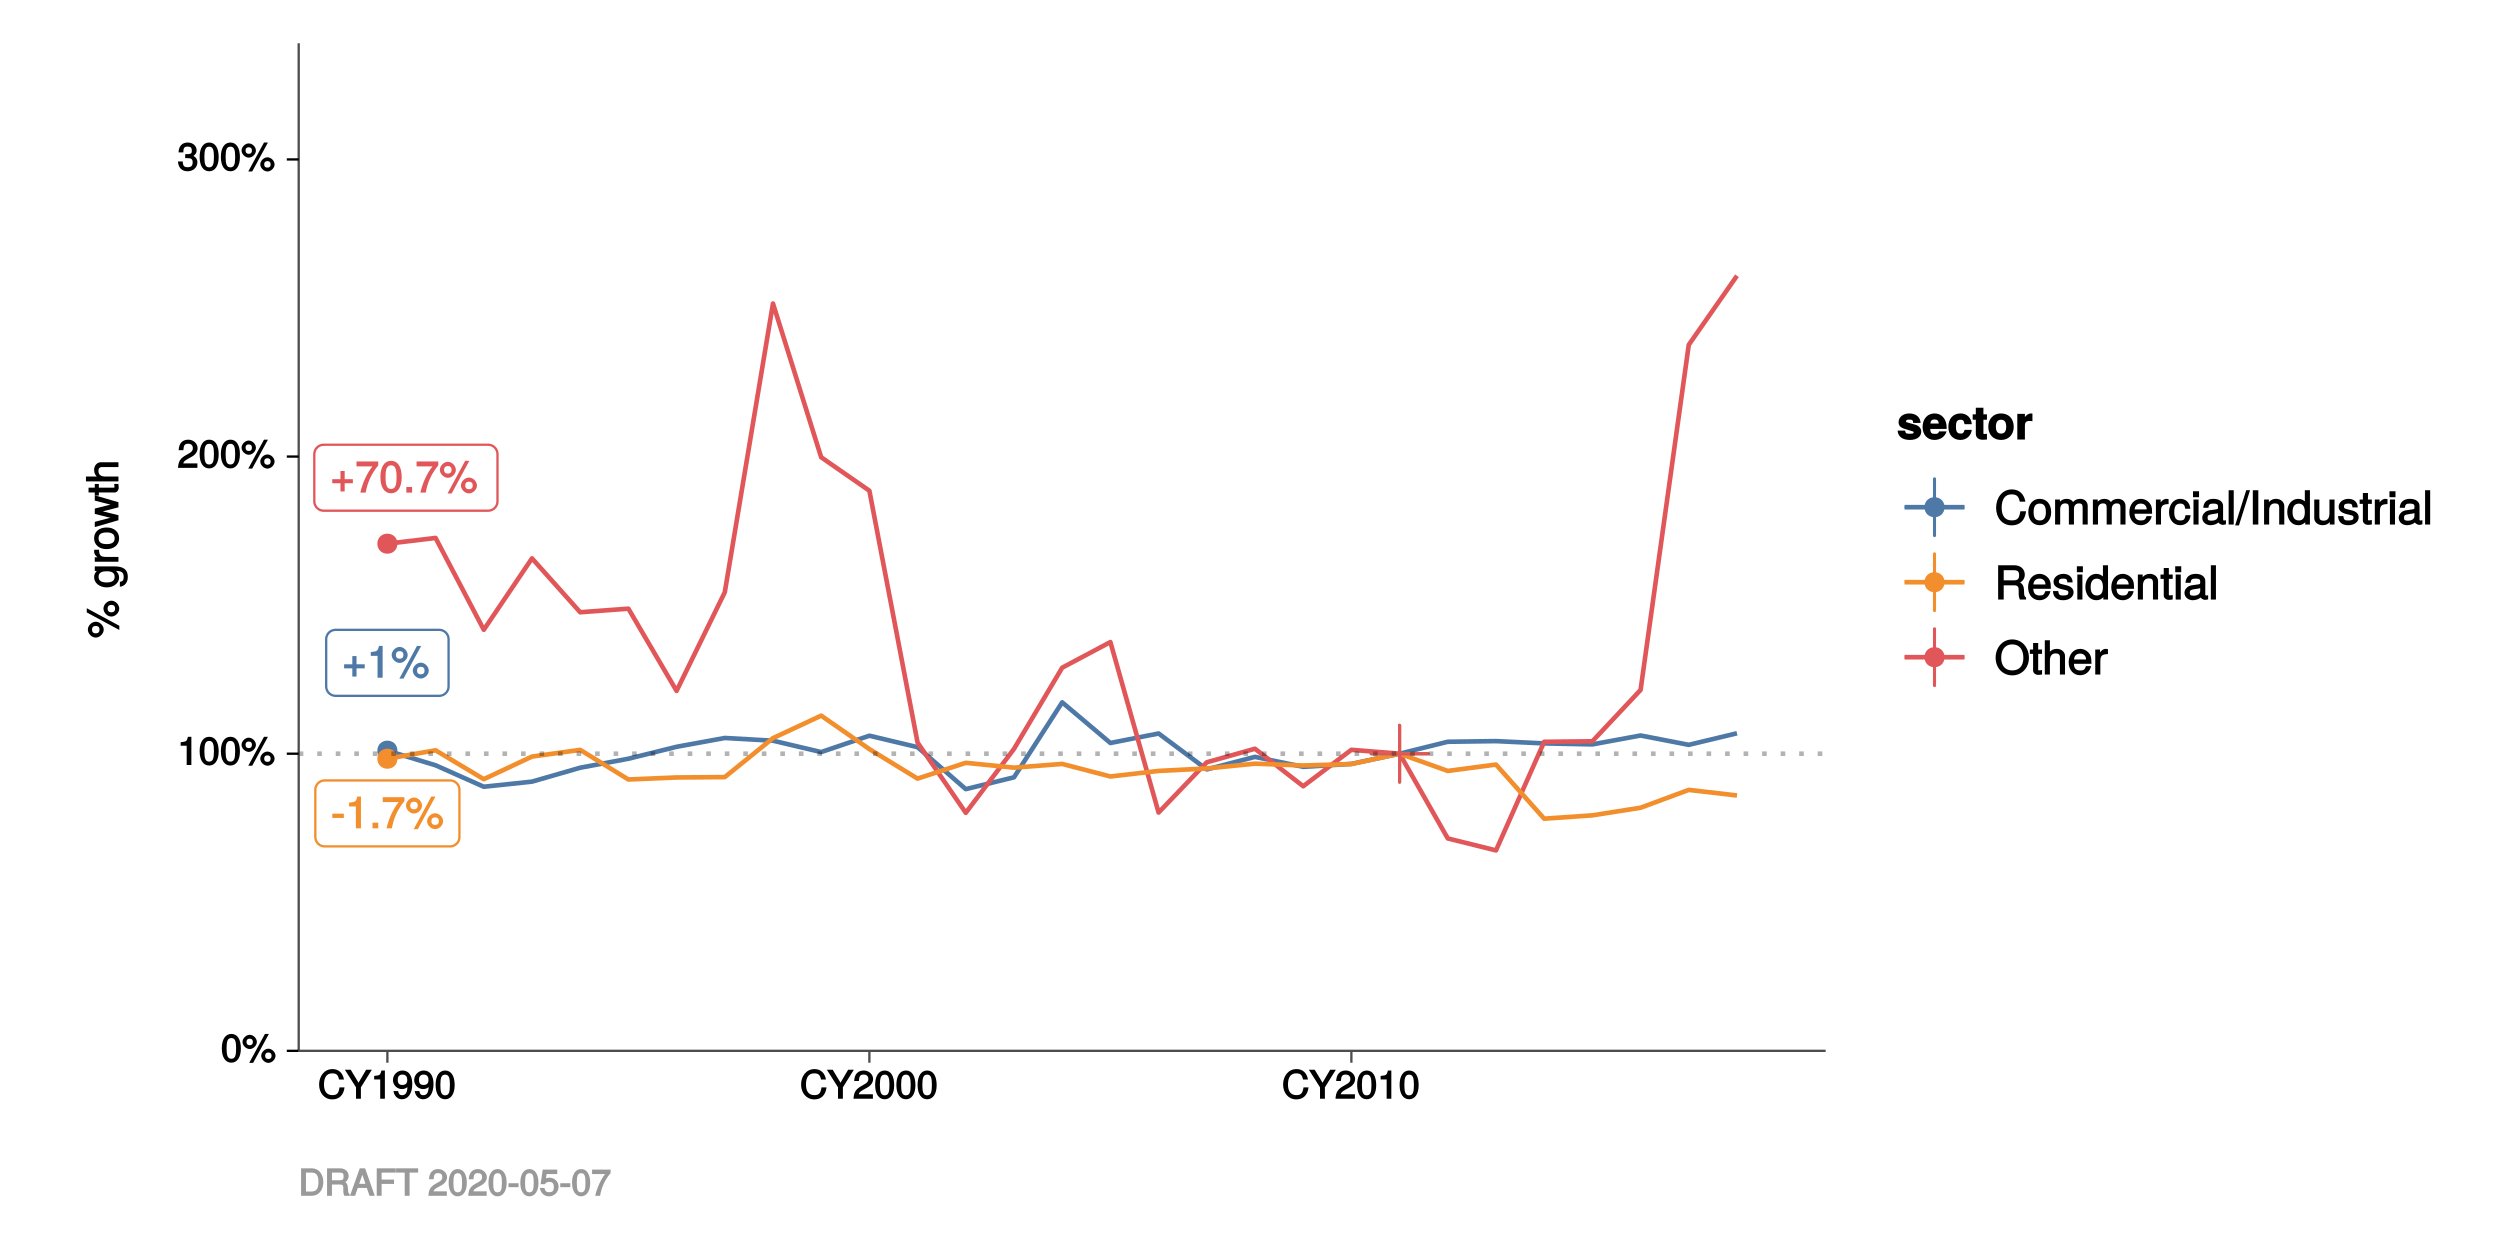 <?xml version="1.0" encoding="UTF-8"?>
<svg xmlns="http://www.w3.org/2000/svg" xmlns:xlink="http://www.w3.org/1999/xlink" width="576pt" height="288pt" viewBox="0 0 576 288" version="1.1">
<defs>
<g>
<symbol overflow="visible" id="glyph0-0">
<path style="stroke:none;" d=""/>
</symbol>
<symbol overflow="visible" id="glyph0-1">
<path style="stroke:none;" d="M 5.281 -2.281 L 5.281 -3.094 L 3.391 -3.094 L 3.391 -4.984 L 2.422 -4.984 L 2.422 -3.094 L 0.531 -3.094 L 0.531 -2.156 L 2.422 -2.156 L 2.422 -0.266 L 3.391 -0.266 L 3.391 -2.156 L 5.281 -2.156 Z M 5.281 -2.281 "/>
</symbol>
<symbol overflow="visible" id="glyph0-2">
<path style="stroke:none;" d="M 3.594 -0.125 L 3.594 -7.328 L 2.766 -7.328 C 2.422 -6.094 2.375 -6.094 0.859 -5.906 L 0.859 -5.031 L 2.422 -5.031 L 2.422 0 L 3.594 0 Z M 3.594 -0.125 "/>
</symbol>
<symbol overflow="visible" id="glyph0-3">
<path style="stroke:none;" d="M 3.828 -5.219 C 3.828 -6.188 2.938 -7.094 1.984 -7.094 C 1.062 -7.094 0.141 -6.188 0.141 -5.25 C 0.141 -4.312 1.062 -3.406 1.984 -3.406 C 2.922 -3.406 3.828 -4.312 3.828 -5.219 Z M 2.844 -5.234 C 2.844 -4.688 2.531 -4.375 1.984 -4.375 C 1.438 -4.375 1.109 -4.703 1.109 -5.25 C 1.109 -5.797 1.438 -6.125 1.984 -6.125 C 2.547 -6.125 2.844 -5.797 2.844 -5.234 Z M 6.719 -7.328 L 5.969 -7.328 L 1.906 0.203 L 2.859 0.203 L 6.938 -7.328 Z M 8.688 -1.625 C 8.688 -2.578 7.797 -3.469 6.844 -3.469 C 5.922 -3.469 5 -2.562 5 -1.641 C 5 -0.703 5.922 0.188 6.859 0.188 C 7.766 0.188 8.688 -0.703 8.688 -1.625 Z M 7.719 -1.625 C 7.719 -1.078 7.406 -0.781 6.859 -0.781 C 6.297 -0.781 5.984 -1.078 5.984 -1.641 C 5.984 -2.188 6.297 -2.516 6.844 -2.516 C 7.422 -2.516 7.719 -2.188 7.719 -1.625 Z M 7.719 -1.625 "/>
</symbol>
<symbol overflow="visible" id="glyph0-4">
<path style="stroke:none;" d="M 2.969 -2.516 L 2.969 -3.375 L 0.312 -3.375 L 0.312 -2.391 L 2.969 -2.391 Z M 2.969 -2.516 "/>
</symbol>
<symbol overflow="visible" id="glyph0-5">
<path style="stroke:none;" d="M 2.047 -0.125 L 2.047 -1.297 L 0.719 -1.297 L 0.719 0 L 2.047 0 Z M 2.047 -0.125 "/>
</symbol>
<symbol overflow="visible" id="glyph0-6">
<path style="stroke:none;" d="M 5.312 -6.297 L 5.312 -7.172 L 0.312 -7.172 L 0.312 -6.047 L 3.984 -6.047 C 2.75 -4.5 1.719 -2.344 1.188 0 L 2.422 0 C 2.844 -2.406 3.797 -4.453 5.312 -6.266 Z M 5.312 -6.297 "/>
</symbol>
<symbol overflow="visible" id="glyph0-7">
<path style="stroke:none;" d="M 5.188 -3.516 C 5.188 -5.969 4.266 -7.328 2.734 -7.328 C 1.219 -7.328 0.281 -5.953 0.281 -3.578 C 0.281 -1.203 1.219 0.156 2.734 0.156 C 4.234 0.156 5.188 -1.203 5.188 -3.516 Z M 4 -3.609 C 4 -1.609 3.688 -0.844 2.719 -0.844 C 1.797 -0.844 1.469 -1.641 1.469 -3.578 C 1.469 -5.5 1.797 -6.281 2.734 -6.281 C 3.688 -6.281 4 -5.5 4 -3.609 Z M 4 -3.609 "/>
</symbol>
<symbol overflow="visible" id="glyph1-0">
<path style="stroke:none;" d=""/>
</symbol>
<symbol overflow="visible" id="glyph1-1">
<path style="stroke:none;" d="M 4.609 -3.125 C 4.609 -5.297 3.781 -6.5 2.422 -6.5 C 1.078 -6.5 0.219 -5.281 0.219 -3.188 C 0.219 -1.078 1.078 0.125 2.422 0.125 C 3.734 0.125 4.609 -1.078 4.609 -3.125 Z M 3.516 -3.203 C 3.516 -1.438 3.266 -0.781 2.406 -0.781 C 1.578 -0.781 1.312 -1.469 1.312 -3.172 C 1.312 -4.875 1.578 -5.547 2.422 -5.547 C 3.25 -5.547 3.516 -4.875 3.516 -3.203 Z M 3.516 -3.203 "/>
</symbol>
<symbol overflow="visible" id="glyph1-2">
<path style="stroke:none;" d="M 3.406 -4.641 C 3.406 -5.484 2.594 -6.297 1.75 -6.297 C 0.938 -6.297 0.094 -5.484 0.094 -4.656 C 0.094 -3.828 0.938 -3.016 1.766 -3.016 C 2.578 -3.016 3.406 -3.828 3.406 -4.641 Z M 2.484 -4.641 C 2.484 -4.156 2.25 -3.891 1.766 -3.891 C 1.266 -3.891 1.016 -4.172 1.016 -4.656 C 1.016 -5.141 1.266 -5.406 1.75 -5.406 C 2.25 -5.406 2.484 -5.141 2.484 -4.641 Z M 5.938 -6.5 L 5.266 -6.5 L 1.641 0.172 L 2.547 0.172 L 6.172 -6.5 Z M 7.703 -1.453 C 7.703 -2.297 6.891 -3.094 6.047 -3.094 C 5.234 -3.094 4.406 -2.281 4.406 -1.469 C 4.406 -0.641 5.234 0.172 6.062 0.172 C 6.875 0.172 7.703 -0.641 7.703 -1.453 Z M 6.797 -1.453 C 6.797 -0.969 6.547 -0.719 6.062 -0.719 C 5.562 -0.719 5.312 -0.969 5.312 -1.469 C 5.312 -1.953 5.562 -2.219 6.047 -2.219 C 6.547 -2.219 6.797 -1.953 6.797 -1.453 Z M 6.797 -1.453 "/>
</symbol>
<symbol overflow="visible" id="glyph1-3">
<path style="stroke:none;" d="M 3.203 -0.125 L 3.203 -6.5 L 2.422 -6.5 C 2.109 -5.406 2.094 -5.406 0.734 -5.25 L 0.734 -4.438 L 2.125 -4.438 L 2.125 0 L 3.203 0 Z M 3.203 -0.125 "/>
</symbol>
<symbol overflow="visible" id="glyph1-4">
<path style="stroke:none;" d="M 4.641 -4.547 C 4.641 -5.594 3.672 -6.5 2.5 -6.5 C 1.219 -6.5 0.328 -5.719 0.281 -4.078 L 1.359 -4.078 C 1.422 -5.25 1.703 -5.562 2.469 -5.562 C 3.172 -5.562 3.547 -5.188 3.547 -4.516 C 3.547 -4.031 3.297 -3.703 2.75 -3.391 L 1.938 -2.922 C 0.641 -2.188 0.219 -1.5 0.125 0 L 4.594 0 L 4.594 -1.031 L 1.344 -1.031 C 1.406 -1.406 1.641 -1.641 2.406 -2.078 L 3.281 -2.562 C 4.156 -3.031 4.641 -3.781 4.641 -4.547 Z M 4.641 -4.547 "/>
</symbol>
<symbol overflow="visible" id="glyph1-5">
<path style="stroke:none;" d="M 4.594 -1.938 C 4.594 -2.703 4.141 -3.266 3.391 -3.531 L 3.391 -3.266 C 3.969 -3.5 4.422 -4.031 4.422 -4.656 C 4.422 -5.734 3.547 -6.5 2.359 -6.5 C 1.109 -6.5 0.281 -5.688 0.25 -4.219 L 1.344 -4.219 C 1.359 -5.281 1.578 -5.562 2.375 -5.562 C 3.062 -5.562 3.312 -5.281 3.312 -4.625 C 3.312 -3.953 3.188 -3.812 1.781 -3.812 L 1.781 -2.906 L 2.359 -2.906 C 3.219 -2.906 3.5 -2.625 3.5 -1.938 C 3.5 -1.156 3.172 -0.812 2.359 -0.812 C 1.516 -0.812 1.266 -1.109 1.203 -2.141 L 0.109 -2.141 C 0.219 -0.625 1.062 0.125 2.344 0.125 C 3.625 0.125 4.594 -0.766 4.594 -1.938 Z M 4.594 -1.938 "/>
</symbol>
<symbol overflow="visible" id="glyph1-6">
<path style="stroke:none;" d="M 5.953 -2.609 L 4.969 -2.609 C 4.766 -1.266 4.406 -0.828 3.328 -0.828 C 2.047 -0.828 1.391 -1.672 1.391 -3.266 C 1.391 -4.922 2.016 -5.844 3.25 -5.844 C 4.25 -5.844 4.625 -5.531 4.859 -4.422 L 6 -4.422 C 5.719 -5.969 4.766 -6.828 3.359 -6.828 C 1.406 -6.828 0.266 -5.141 0.266 -3.266 C 0.266 -1.391 1.438 0.156 3.312 0.156 C 4.875 0.156 5.906 -0.797 6.125 -2.609 Z M 5.953 -2.609 "/>
</symbol>
<symbol overflow="visible" id="glyph1-7">
<path style="stroke:none;" d="M 5.812 -6.672 L 4.75 -6.672 L 3 -3.688 L 1.203 -6.672 L -0.141 -6.672 L 2.422 -2.625 L 2.422 0 L 3.547 0 L 3.547 -2.625 L 6.062 -6.672 Z M 5.812 -6.672 "/>
</symbol>
<symbol overflow="visible" id="glyph1-8">
<path style="stroke:none;" d="M 4.625 -3.391 C 4.625 -5.344 3.797 -6.5 2.375 -6.5 C 1.188 -6.5 0.172 -5.531 0.172 -4.297 C 0.172 -3.141 1.125 -2.219 2.25 -2.219 C 2.844 -2.219 3.375 -2.469 3.781 -2.953 L 3.516 -3.047 C 3.516 -1.531 3.172 -0.812 2.281 -0.812 C 1.734 -0.812 1.516 -1.031 1.359 -1.766 L 0.297 -1.766 C 0.453 -0.609 1.281 0.125 2.234 0.125 C 3.688 0.125 4.625 -1.234 4.625 -3.391 Z M 3.469 -4.312 C 3.469 -3.547 3.094 -3.172 2.344 -3.172 C 1.594 -3.172 1.281 -3.531 1.281 -4.359 C 1.281 -5.156 1.656 -5.562 2.359 -5.562 C 3.094 -5.562 3.469 -5.125 3.469 -4.312 Z M 3.469 -4.312 "/>
</symbol>
<symbol overflow="visible" id="glyph2-0">
<path style="stroke:none;" d=""/>
</symbol>
<symbol overflow="visible" id="glyph2-1">
<path style="stroke:none;" d="M -5.203 -3.797 C -6.156 -3.797 -7.047 -2.922 -7.047 -1.969 C -7.047 -1.047 -6.156 -0.141 -5.219 -0.141 C -4.297 -0.141 -3.391 -1.047 -3.391 -1.984 C -3.391 -2.906 -4.297 -3.797 -5.203 -3.797 Z M -5.203 -2.828 C -4.672 -2.828 -4.359 -2.531 -4.359 -1.984 C -4.359 -1.422 -4.672 -1.109 -5.219 -1.109 C -5.781 -1.109 -6.094 -1.422 -6.094 -1.969 C -6.094 -2.531 -5.781 -2.828 -5.203 -2.828 Z M -7.297 -6.688 L -7.297 -5.938 L 0.203 -1.891 L 0.203 -2.859 L -7.297 -6.906 Z M -1.609 -8.641 C -2.562 -8.641 -3.453 -7.766 -3.453 -6.812 C -3.453 -5.891 -2.562 -4.984 -1.641 -4.984 C -0.703 -4.984 0.188 -5.891 0.188 -6.828 C 0.188 -7.734 -0.703 -8.641 -1.609 -8.641 Z M -1.609 -7.672 C -1.078 -7.672 -0.766 -7.375 -0.766 -6.828 C -0.766 -6.266 -1.078 -5.953 -1.641 -5.953 C -2.172 -5.953 -2.5 -6.266 -2.5 -6.812 C -2.5 -7.375 -2.172 -7.672 -1.609 -7.672 Z M -1.609 -7.672 "/>
</symbol>
<symbol overflow="visible" id="glyph2-2">
<path style="stroke:none;" d=""/>
</symbol>
<symbol overflow="visible" id="glyph2-3">
<path style="stroke:none;" d="M -0.984 -4.984 L -5.453 -4.984 L -5.453 -3.938 L -4.562 -3.938 L -4.672 -4.188 C -5.281 -3.766 -5.609 -3.156 -5.609 -2.5 C -5.609 -1.172 -4.359 -0.141 -2.672 -0.141 C -1.047 -0.141 0.156 -1.203 0.156 -2.422 C 0.156 -3.078 -0.172 -3.641 -0.828 -4.188 L -0.906 -3.938 L -0.562 -3.938 C 0.812 -3.938 1.203 -3.516 1.203 -2.562 C 1.203 -1.906 1.094 -1.531 0.328 -1.422 L 0.328 -0.297 C 1.453 -0.391 2.156 -1.312 2.156 -2.531 C 2.156 -4.156 1.312 -4.984 -0.984 -4.984 Z M -2.688 -3.859 C -1.453 -3.859 -0.875 -3.469 -0.875 -2.594 C -0.875 -1.688 -1.469 -1.281 -2.719 -1.281 C -3.969 -1.281 -4.578 -1.703 -4.578 -2.578 C -4.578 -3.484 -3.953 -3.859 -2.688 -3.859 Z M -2.688 -3.859 "/>
</symbol>
<symbol overflow="visible" id="glyph2-4">
<path style="stroke:none;" d="M -4.594 -3.312 L -5.562 -3.312 C -5.594 -3.047 -5.609 -2.969 -5.609 -2.859 C -5.609 -2.328 -5.25 -1.812 -4.484 -1.344 L -4.375 -1.578 L -5.453 -1.578 L -5.453 -0.547 L 0 -0.547 L 0 -1.656 L -2.828 -1.656 C -4 -1.656 -4.453 -1.906 -4.469 -3.312 Z M -4.594 -3.312 "/>
</symbol>
<symbol overflow="visible" id="glyph2-5">
<path style="stroke:none;" d="M -2.688 -5.188 C -4.484 -5.188 -5.609 -4.188 -5.609 -2.688 C -5.609 -1.234 -4.469 -0.203 -2.719 -0.203 C -0.984 -0.203 0.156 -1.234 0.156 -2.703 C 0.156 -4.156 -0.984 -5.188 -2.688 -5.188 Z M -2.688 -4.047 C -1.469 -4.047 -0.875 -3.609 -0.875 -2.703 C -0.875 -1.781 -1.469 -1.359 -2.719 -1.359 C -3.969 -1.359 -4.578 -1.781 -4.578 -2.703 C -4.578 -3.641 -3.984 -4.047 -2.688 -4.047 Z M -2.688 -4.047 "/>
</symbol>
<symbol overflow="visible" id="glyph2-6">
<path style="stroke:none;" d="M -5.453 -7.016 L -5.453 -5.969 L -1.281 -4.906 L -1.281 -5.188 L -5.453 -4.141 L -5.453 -2.906 L -1.281 -1.875 L -1.281 -2.172 L -5.453 -1.078 L -5.453 0.125 L 0 -1.453 L 0 -2.609 L -4.203 -3.641 L -4.203 -3.344 L 0 -4.422 L 0 -5.594 L -5.453 -7.188 Z M -5.453 -7.016 "/>
</symbol>
<symbol overflow="visible" id="glyph2-7">
<path style="stroke:none;" d="M -0.125 -2.656 L -1 -2.656 C -0.938 -2.406 -0.922 -2.281 -0.922 -2.125 C -0.922 -1.766 -0.875 -1.797 -1.25 -1.797 L -4.516 -1.797 L -4.516 -2.656 L -5.453 -2.656 L -5.453 -1.797 L -6.891 -1.797 L -6.891 -0.688 L -5.453 -0.688 L -5.453 0.016 L -4.516 0.016 L -4.516 -0.688 L -0.875 -0.688 C -0.359 -0.688 0.062 -1.203 0.062 -1.844 C 0.062 -2.047 0.047 -2.234 -0.016 -2.656 Z M -0.125 -2.656 "/>
</symbol>
<symbol overflow="visible" id="glyph2-8">
<path style="stroke:none;" d="M -0.125 -4.953 L -4.047 -4.953 C -4.922 -4.953 -5.609 -4.188 -5.609 -3.188 C -5.609 -2.453 -5.344 -1.891 -4.703 -1.406 L -4.609 -1.656 L -7.484 -1.656 L -7.484 -0.547 L 0 -0.547 L 0 -1.656 L -2.984 -1.656 C -4.047 -1.656 -4.609 -2.078 -4.609 -2.922 C -4.609 -3.5 -4.406 -3.844 -3.719 -3.844 L 0 -3.844 L 0 -4.953 Z M -0.125 -4.953 "/>
</symbol>
<symbol overflow="visible" id="glyph3-0">
<path style="stroke:none;" d=""/>
</symbol>
<symbol overflow="visible" id="glyph3-1">
<path style="stroke:none;" d="M 5.578 -1.812 L 5.578 -1.875 C 5.578 -2.531 5.062 -3.156 4.328 -3.375 L 2.484 -3.906 C 2.062 -4.031 2.094 -3.969 2.094 -4.203 C 2.094 -4.516 2.297 -4.594 2.812 -4.594 C 3.516 -4.594 3.703 -4.469 3.719 -3.828 L 5.422 -3.828 C 5.391 -5.156 4.344 -6.016 2.828 -6.016 C 1.391 -6.016 0.359 -5.156 0.359 -4 C 0.359 -3.297 0.688 -2.797 1.734 -2.469 L 3.484 -1.922 C 3.844 -1.812 3.828 -1.828 3.828 -1.672 C 3.828 -1.328 3.562 -1.344 2.891 -1.344 C 2.219 -1.344 2 -1.312 1.844 -2.062 L 0.141 -2.062 C 0.203 -0.688 1.25 0.094 2.969 0.094 C 4.562 0.094 5.578 -0.672 5.578 -1.812 Z M 5.578 -1.812 "/>
</symbol>
<symbol overflow="visible" id="glyph3-2">
<path style="stroke:none;" d="M 5.625 -2.75 C 5.625 -4.688 4.5 -6.016 2.844 -6.016 C 1.219 -6.016 0.078 -4.781 0.078 -2.891 C 0.078 -1.078 1.219 0.094 2.812 0.094 C 4.078 0.094 5.234 -0.609 5.609 -1.875 L 3.875 -1.875 C 3.703 -1.312 3.391 -1.312 2.859 -1.312 C 2.172 -1.312 1.875 -1.469 1.844 -2.438 L 5.609 -2.438 Z M 3.969 -3.688 L 1.875 -3.688 C 1.938 -4.328 2.172 -4.625 2.828 -4.625 C 3.453 -4.625 3.75 -4.344 3.812 -3.688 Z M 3.969 -3.688 "/>
</symbol>
<symbol overflow="visible" id="glyph3-3">
<path style="stroke:none;" d="M 5.453 -2.234 L 3.953 -2.234 C 3.719 -1.5 3.578 -1.375 3.016 -1.375 C 2.266 -1.375 1.953 -1.812 1.953 -2.922 C 1.953 -3.953 2.094 -4.562 3.016 -4.562 C 3.609 -4.562 3.75 -4.406 3.938 -3.531 L 5.609 -3.531 C 5.484 -5.047 4.438 -6.016 3.016 -6.016 C 1.344 -6.016 0.203 -4.844 0.203 -2.922 C 0.203 -1.062 1.328 0.094 3 0.094 C 4.375 0.094 5.453 -0.891 5.609 -2.234 Z M 5.453 -2.234 "/>
</symbol>
<symbol overflow="visible" id="glyph3-4">
<path style="stroke:none;" d="M 3.281 -0.141 L 3.281 -1.328 C 3 -1.281 2.922 -1.281 2.812 -1.281 C 2.422 -1.281 2.469 -1.25 2.469 -1.75 L 2.469 -4.562 L 3.281 -4.562 L 3.281 -5.812 L 2.469 -5.812 L 2.469 -7.328 L 0.719 -7.328 L 0.719 -5.812 L 0 -5.812 L 0 -4.562 L 0.719 -4.562 L 0.719 -1.344 C 0.719 -0.453 1.344 0.047 2.297 0.047 C 2.625 0.047 2.891 0.016 3.281 0 Z M 3.281 -0.141 "/>
</symbol>
<symbol overflow="visible" id="glyph3-5">
<path style="stroke:none;" d="M 6.078 -2.922 C 6.078 -4.828 4.906 -6.016 3.141 -6.016 C 1.422 -6.016 0.219 -4.812 0.219 -2.953 C 0.219 -1.094 1.422 0.094 3.156 0.094 C 4.875 0.094 6.078 -1.109 6.078 -2.922 Z M 4.344 -2.938 C 4.344 -1.875 3.938 -1.375 3.156 -1.375 C 2.359 -1.375 1.969 -1.875 1.969 -2.953 C 1.969 -4.031 2.359 -4.562 3.156 -4.562 C 3.969 -4.562 4.344 -4.047 4.344 -2.938 Z M 4.344 -2.938 "/>
</symbol>
<symbol overflow="visible" id="glyph3-6">
<path style="stroke:none;" d="M 4 -4.375 L 4 -5.984 C 3.781 -6.016 3.734 -6.016 3.688 -6.016 C 3.016 -6.016 2.297 -5.438 1.969 -4.672 L 2.266 -4.672 L 2.266 -5.922 L 0.516 -5.922 L 0.516 0 L 2.266 0 L 2.266 -3.141 C 2.266 -4 2.547 -4.281 3.406 -4.281 C 3.562 -4.281 3.672 -4.281 4 -4.219 Z M 4 -4.375 "/>
</symbol>
<symbol overflow="visible" id="glyph4-0">
<path style="stroke:none;" d=""/>
</symbol>
<symbol overflow="visible" id="glyph4-1">
<path style="stroke:none;" d="M 7.078 -3.062 L 5.938 -3.062 C 5.688 -1.469 5.234 -0.953 3.953 -0.953 C 2.438 -0.953 1.625 -1.969 1.625 -3.875 C 1.625 -5.828 2.391 -6.953 3.875 -6.953 C 5.062 -6.953 5.531 -6.547 5.797 -5.266 L 7.094 -5.266 C 6.766 -7.062 5.656 -8.094 3.984 -8.094 C 1.672 -8.094 0.344 -6.078 0.344 -3.859 C 0.344 -1.625 1.703 0.188 3.938 0.188 C 5.797 0.188 7 -0.938 7.25 -3.062 Z M 7.078 -3.062 "/>
</symbol>
<symbol overflow="visible" id="glyph4-2">
<path style="stroke:none;" d="M 5.484 -2.828 C 5.484 -4.719 4.422 -5.922 2.844 -5.922 C 1.312 -5.922 0.219 -4.719 0.219 -2.875 C 0.219 -1.031 1.297 0.156 2.859 0.156 C 4.391 0.156 5.484 -1.031 5.484 -2.828 Z M 4.266 -2.844 C 4.266 -1.562 3.812 -0.938 2.859 -0.938 C 1.875 -0.938 1.438 -1.547 1.438 -2.875 C 1.438 -4.188 1.875 -4.828 2.859 -4.828 C 3.844 -4.828 4.266 -4.203 4.266 -2.844 Z M 4.266 -2.844 "/>
</symbol>
<symbol overflow="visible" id="glyph4-3">
<path style="stroke:none;" d="M 8.094 -0.141 L 8.094 -4.25 C 8.094 -5.234 7.406 -5.922 6.375 -5.922 C 5.641 -5.922 5.094 -5.656 4.719 -5.188 C 4.469 -5.625 3.938 -5.922 3.219 -5.922 C 2.484 -5.922 1.891 -5.609 1.422 -4.938 L 1.688 -4.844 L 1.688 -5.766 L 0.578 -5.766 L 0.578 0 L 1.75 0 L 1.75 -3.578 C 1.75 -4.375 2.188 -4.875 2.891 -4.875 C 3.547 -4.875 3.75 -4.609 3.75 -3.906 L 3.75 0 L 4.922 0 L 4.922 -3.578 C 4.922 -4.375 5.359 -4.875 6.078 -4.875 C 6.719 -4.875 6.922 -4.594 6.922 -3.906 L 6.922 0 L 8.094 0 Z M 8.094 -0.141 "/>
</symbol>
<symbol overflow="visible" id="glyph4-4">
<path style="stroke:none;" d="M 5.516 -2.625 C 5.516 -3.422 5.453 -3.922 5.297 -4.328 C 4.938 -5.234 3.953 -5.922 2.922 -5.922 C 1.406 -5.922 0.266 -4.641 0.266 -2.844 C 0.266 -1.047 1.375 0.156 2.906 0.156 C 4.156 0.156 5.172 -0.688 5.422 -1.938 L 4.25 -1.938 C 3.969 -1.078 3.641 -0.938 2.938 -0.938 C 2.031 -0.938 1.5 -1.375 1.469 -2.484 L 5.516 -2.484 Z M 4.531 -3.297 C 4.531 -3.297 4.312 -3.453 4.328 -3.484 L 1.5 -3.484 C 1.562 -4.312 2.031 -4.828 2.922 -4.828 C 3.781 -4.828 4.281 -4.25 4.281 -3.391 Z M 4.531 -3.297 "/>
</symbol>
<symbol overflow="visible" id="glyph4-5">
<path style="stroke:none;" d="M 3.5 -4.844 L 3.5 -5.859 C 3.203 -5.906 3.141 -5.922 3.016 -5.922 C 2.453 -5.922 1.906 -5.547 1.406 -4.719 L 1.672 -4.625 L 1.672 -5.766 L 0.578 -5.766 L 0.578 0 L 1.75 0 L 1.75 -2.984 C 1.75 -4.219 2 -4.688 3.5 -4.719 Z M 3.5 -4.844 "/>
</symbol>
<symbol overflow="visible" id="glyph4-6">
<path style="stroke:none;" d="M 4.984 -2.156 L 3.969 -2.156 C 3.812 -1.141 3.516 -0.938 2.766 -0.938 C 1.812 -0.938 1.375 -1.531 1.375 -2.828 C 1.375 -4.188 1.797 -4.828 2.75 -4.828 C 3.484 -4.828 3.781 -4.531 3.906 -3.641 L 5.078 -3.641 C 4.969 -5.109 3.984 -5.922 2.766 -5.922 C 1.281 -5.922 0.172 -4.641 0.172 -2.828 C 0.172 -1.062 1.266 0.156 2.75 0.156 C 4.062 0.156 5.031 -0.766 5.141 -2.156 Z M 4.984 -2.156 "/>
</symbol>
<symbol overflow="visible" id="glyph4-7">
<path style="stroke:none;" d="M 1.75 -0.141 L 1.75 -5.766 L 0.578 -5.766 L 0.578 0 L 1.75 0 Z M 1.859 -6.438 L 1.859 -7.672 L 0.469 -7.672 L 0.469 -6.297 L 1.859 -6.297 Z M 1.859 -6.438 "/>
</symbol>
<symbol overflow="visible" id="glyph4-8">
<path style="stroke:none;" d="M 5.734 -0.156 L 5.734 -1 C 5.5 -0.938 5.453 -0.938 5.406 -0.938 C 5.094 -0.938 5.078 -0.953 5.078 -1.219 L 5.078 -4.281 C 5.078 -5.25 4.219 -5.922 2.875 -5.922 C 1.547 -5.922 0.578 -5.266 0.516 -3.859 L 1.688 -3.859 C 1.781 -4.656 2.031 -4.828 2.844 -4.828 C 3.625 -4.828 3.906 -4.672 3.906 -4.156 L 3.906 -3.922 C 3.906 -3.547 3.844 -3.547 3.156 -3.453 C 1.922 -3.297 1.734 -3.266 1.406 -3.125 C 0.766 -2.859 0.281 -2.219 0.281 -1.562 C 0.281 -0.562 1.125 0.156 2.234 0.156 C 2.938 0.156 3.719 -0.172 4 -0.484 C 4.031 -0.359 4.562 0.078 5 0.078 C 5.172 0.078 5.312 0.047 5.734 -0.047 Z M 3.906 -2.031 C 3.906 -1.25 3.266 -0.891 2.422 -0.891 C 1.75 -0.891 1.5 -0.984 1.5 -1.578 C 1.5 -2.156 1.734 -2.266 2.672 -2.406 C 3.578 -2.531 3.781 -2.578 3.906 -2.641 Z M 3.906 -2.031 "/>
</symbol>
<symbol overflow="visible" id="glyph4-9">
<path style="stroke:none;" d="M 1.719 -0.141 L 1.719 -7.906 L 0.547 -7.906 L 0.547 0 L 1.719 0 Z M 1.719 -0.141 "/>
</symbol>
<symbol overflow="visible" id="glyph4-10">
<path style="stroke:none;" d="M 2.969 -7.906 L 2.281 -7.906 L -0.281 0.203 L 0.594 0.203 L 3.156 -7.906 Z M 2.969 -7.906 "/>
</symbol>
<symbol overflow="visible" id="glyph4-11">
<path style="stroke:none;" d="M 2.156 -0.141 L 2.156 -7.906 L 0.891 -7.906 L 0.891 0 L 2.156 0 Z M 2.156 -0.141 "/>
</symbol>
<symbol overflow="visible" id="glyph4-12">
<path style="stroke:none;" d="M 5.234 -0.141 L 5.234 -4.281 C 5.234 -5.188 4.406 -5.922 3.359 -5.922 C 2.547 -5.922 1.906 -5.562 1.422 -4.797 L 1.688 -4.688 L 1.688 -5.766 L 0.578 -5.766 L 0.578 0 L 1.75 0 L 1.75 -3.156 C 1.75 -4.281 2.203 -4.875 3.094 -4.875 C 3.781 -4.875 4.062 -4.594 4.062 -3.938 L 4.062 0 L 5.234 0 Z M 5.234 -0.141 "/>
</symbol>
<symbol overflow="visible" id="glyph4-13">
<path style="stroke:none;" d="M 5.328 -0.141 L 5.328 -7.906 L 4.156 -7.906 L 4.156 -4.922 L 4.406 -5.031 C 4.047 -5.578 3.359 -5.922 2.625 -5.922 C 1.203 -5.922 0.109 -4.672 0.109 -2.922 C 0.109 -1.078 1.188 0.156 2.656 0.156 C 3.406 0.156 4.031 -0.172 4.5 -0.844 L 4.25 -0.938 L 4.25 0 L 5.328 0 Z M 4.156 -2.859 C 4.156 -1.594 3.703 -0.938 2.781 -0.938 C 1.812 -0.938 1.328 -1.594 1.328 -2.875 C 1.328 -4.156 1.812 -4.812 2.766 -4.812 C 3.703 -4.812 4.156 -4.125 4.156 -2.859 Z M 4.156 -2.859 "/>
</symbol>
<symbol overflow="visible" id="glyph4-14">
<path style="stroke:none;" d="M 5.188 -0.141 L 5.188 -5.766 L 4.016 -5.766 L 4.016 -2.594 C 4.016 -1.469 3.578 -0.891 2.672 -0.891 C 1.984 -0.891 1.688 -1.156 1.688 -1.812 L 1.688 -5.766 L 0.516 -5.766 L 0.516 -1.469 C 0.516 -0.562 1.359 0.156 2.422 0.156 C 3.234 0.156 3.844 -0.172 4.359 -0.891 L 4.094 -0.984 L 4.094 0 L 5.188 0 Z M 5.188 -0.141 "/>
</symbol>
<symbol overflow="visible" id="glyph4-15">
<path style="stroke:none;" d="M 4.938 -1.672 C 4.938 -2.484 4.344 -3.047 3.25 -3.297 L 2.422 -3.5 C 1.703 -3.672 1.547 -3.75 1.547 -4.141 C 1.547 -4.641 1.844 -4.828 2.562 -4.828 C 3.266 -4.828 3.484 -4.656 3.5 -3.953 L 4.719 -3.953 C 4.719 -5.156 3.859 -5.922 2.594 -5.922 C 1.312 -5.922 0.328 -5.109 0.328 -4.094 C 0.328 -3.234 0.938 -2.703 2.219 -2.391 L 3.047 -2.188 C 3.641 -2.031 3.734 -2 3.734 -1.594 C 3.734 -1.094 3.375 -0.938 2.609 -0.938 C 1.828 -0.938 1.531 -0.969 1.406 -1.953 L 0.188 -1.953 C 0.234 -0.547 1.109 0.156 2.547 0.156 C 3.922 0.156 4.938 -0.609 4.938 -1.672 Z M 4.938 -1.672 "/>
</symbol>
<symbol overflow="visible" id="glyph4-16">
<path style="stroke:none;" d="M 2.797 -0.141 L 2.797 -1.062 C 2.547 -0.984 2.406 -0.969 2.234 -0.969 C 1.859 -0.969 1.906 -0.938 1.906 -1.312 L 1.906 -4.766 L 2.797 -4.766 L 2.797 -5.766 L 1.906 -5.766 L 1.906 -7.266 L 0.734 -7.266 L 0.734 -5.766 L -0.016 -5.766 L -0.016 -4.766 L 0.734 -4.766 L 0.734 -0.938 C 0.734 -0.375 1.266 0.078 1.938 0.078 C 2.156 0.078 2.359 0.047 2.797 -0.016 Z M 2.797 -0.141 "/>
</symbol>
<symbol overflow="visible" id="glyph4-17">
<path style="stroke:none;" d="M 7.25 -0.141 L 7.25 -0.453 C 6.844 -0.734 6.797 -0.906 6.781 -1.906 C 6.766 -3.172 6.422 -3.688 5.609 -4.047 L 5.609 -3.766 C 6.453 -4.188 6.953 -4.844 6.953 -5.719 C 6.953 -7.031 5.984 -7.906 4.484 -7.906 L 0.812 -7.906 L 0.812 0 L 2.094 0 L 2.094 -3.281 L 4.453 -3.281 C 5.312 -3.281 5.562 -3 5.547 -2.062 L 5.547 -1.375 C 5.531 -0.906 5.625 -0.453 5.828 0 L 7.25 0 Z M 5.641 -5.578 C 5.641 -4.688 5.328 -4.422 4.297 -4.422 L 2.094 -4.422 L 2.094 -6.766 L 4.297 -6.766 C 5.391 -6.766 5.641 -6.438 5.641 -5.578 Z M 5.641 -5.578 "/>
</symbol>
<symbol overflow="visible" id="glyph4-18">
<path style="stroke:none;" d="M 7.906 -3.828 C 7.906 -6.281 6.297 -8.094 4.062 -8.094 C 1.875 -8.094 0.234 -6.266 0.234 -3.891 C 0.234 -1.5 1.875 0.188 4.078 0.188 C 6.312 0.188 7.906 -1.594 7.906 -3.828 Z M 6.625 -3.844 C 6.625 -2 5.688 -0.953 4.078 -0.953 C 2.453 -0.953 1.516 -2 1.516 -3.891 C 1.516 -5.766 2.453 -6.953 4.062 -6.953 C 5.719 -6.953 6.625 -5.766 6.625 -3.844 Z M 6.625 -3.844 "/>
</symbol>
<symbol overflow="visible" id="glyph4-19">
<path style="stroke:none;" d="M 5.234 -0.141 L 5.234 -4.281 C 5.234 -5.188 4.422 -5.922 3.359 -5.922 C 2.578 -5.922 2 -5.641 1.484 -4.969 L 1.75 -4.859 L 1.75 -7.906 L 0.578 -7.906 L 0.578 0 L 1.75 0 L 1.75 -3.156 C 1.75 -4.281 2.188 -4.875 3.078 -4.875 C 3.703 -4.875 4.062 -4.656 4.062 -3.938 L 4.062 0 L 5.234 0 Z M 5.234 -0.141 "/>
</symbol>
<symbol overflow="visible" id="glyph5-0">
<path style="stroke:none;" d=""/>
</symbol>
<symbol overflow="visible" id="glyph5-1">
<path style="stroke:none;" d="M 5.672 -3.172 C 5.672 -5.031 4.578 -6.328 3.047 -6.328 L 0.547 -6.328 L 0.547 0 L 3.047 0 C 4.578 0 5.672 -1.297 5.672 -3.172 Z M 4.547 -3.156 C 4.547 -1.641 4.109 -0.984 2.922 -0.984 L 1.672 -0.984 L 1.672 -5.344 L 2.922 -5.344 C 4.109 -5.344 4.547 -4.688 4.547 -3.156 Z M 4.547 -3.156 "/>
</symbol>
<symbol overflow="visible" id="glyph5-2">
<path style="stroke:none;" d="M 5.781 -0.156 L 5.781 -0.422 C 5.422 -0.656 5.422 -0.766 5.406 -1.562 C 5.391 -2.547 5.078 -3 4.766 -3.141 C 5.094 -3.297 5.547 -3.875 5.547 -4.562 C 5.547 -5.609 4.719 -6.328 3.547 -6.328 L 0.578 -6.328 L 0.578 0 L 1.703 0 L 1.703 -2.594 L 3.516 -2.594 C 4.188 -2.594 4.328 -2.422 4.328 -1.672 L 4.312 -1.141 C 4.312 -0.766 4.375 -0.406 4.562 0 L 5.781 0 Z M 4.391 -4.453 C 4.391 -3.75 4.203 -3.578 3.391 -3.578 L 1.703 -3.578 L 1.703 -5.344 L 3.391 -5.344 C 4.25 -5.344 4.391 -5.125 4.391 -4.453 Z M 4.391 -4.453 "/>
</symbol>
<symbol overflow="visible" id="glyph5-3">
<path style="stroke:none;" d="M 5.562 -0.156 L 3.391 -6.328 L 2.156 -6.328 L -0.094 0 L 1.078 0 L 1.703 -1.812 L 3.781 -1.812 L 4.406 0 L 5.609 0 Z M 3.703 -2.766 L 2.016 -2.766 L 2.938 -5.344 L 2.594 -5.344 L 3.469 -2.766 Z M 3.703 -2.766 "/>
</symbol>
<symbol overflow="visible" id="glyph5-4">
<path style="stroke:none;" d="M 4.953 -5.5 L 4.953 -6.328 L 0.562 -6.328 L 0.562 0 L 1.688 0 L 1.688 -2.734 L 4.547 -2.734 L 4.547 -3.734 L 1.688 -3.734 L 1.688 -5.344 L 4.953 -5.344 Z M 4.953 -5.5 "/>
</symbol>
<symbol overflow="visible" id="glyph5-5">
<path style="stroke:none;" d="M 5.062 -5.5 L 5.062 -6.328 L -0.016 -6.328 L -0.016 -5.344 L 1.969 -5.344 L 1.969 0 L 3.094 0 L 3.094 -5.344 L 5.062 -5.344 Z M 5.062 -5.5 "/>
</symbol>
<symbol overflow="visible" id="glyph5-6">
<path style="stroke:none;" d=""/>
</symbol>
<symbol overflow="visible" id="glyph5-7">
<path style="stroke:none;" d="M 4.391 -4.297 C 4.391 -5.281 3.453 -6.156 2.344 -6.156 C 1.141 -6.156 0.266 -5.391 0.234 -3.812 L 1.297 -3.812 C 1.375 -4.953 1.594 -5.219 2.312 -5.219 C 2.984 -5.219 3.297 -4.906 3.297 -4.281 C 3.297 -3.812 3.078 -3.516 2.562 -3.219 L 1.797 -2.797 C 0.578 -2.109 0.172 -1.438 0.094 0 L 4.344 0 L 4.344 -1.031 L 1.297 -1.031 C 1.344 -1.359 1.547 -1.547 2.266 -1.969 L 3.094 -2.406 C 3.906 -2.844 4.391 -3.578 4.391 -4.297 Z M 4.391 -4.297 "/>
</symbol>
<symbol overflow="visible" id="glyph5-8">
<path style="stroke:none;" d="M 4.359 -2.969 C 4.359 -5 3.547 -6.156 2.266 -6.156 C 1 -6.156 0.172 -4.984 0.172 -3.016 C 0.172 -1.047 1.016 0.125 2.266 0.125 C 3.5 0.125 4.359 -1.047 4.359 -2.969 Z M 3.266 -3.031 C 3.266 -1.375 3.062 -0.797 2.25 -0.797 C 1.484 -0.797 1.266 -1.406 1.266 -3.016 C 1.266 -4.609 1.484 -5.203 2.266 -5.203 C 3.047 -5.203 3.266 -4.609 3.266 -3.031 Z M 3.266 -3.031 "/>
</symbol>
<symbol overflow="visible" id="glyph5-9">
<path style="stroke:none;" d="M 2.516 -2.141 L 2.516 -2.891 L 0.203 -2.891 L 0.203 -1.984 L 2.516 -1.984 Z M 2.516 -2.141 "/>
</symbol>
<symbol overflow="visible" id="glyph5-10">
<path style="stroke:none;" d="M 4.406 -2.094 C 4.406 -3.25 3.469 -4.172 2.344 -4.172 C 1.938 -4.172 1.484 -4.016 1.5 -4.016 L 1.641 -5 L 4.094 -5 L 4.094 -6.031 L 0.75 -6.031 L 0.266 -2.672 L 1.219 -2.672 C 1.594 -3.109 1.75 -3.203 2.219 -3.203 C 3 -3.203 3.312 -2.859 3.312 -2 C 3.312 -1.156 3 -0.828 2.219 -0.828 C 1.578 -0.828 1.359 -1 1.141 -1.812 L 0.078 -1.812 C 0.344 -0.5 1.188 0.125 2.234 0.125 C 3.406 0.125 4.406 -0.859 4.406 -2.094 Z M 4.406 -2.094 "/>
</symbol>
<symbol overflow="visible" id="glyph5-11">
<path style="stroke:none;" d="M 4.469 -5.266 L 4.469 -6.031 L 0.203 -6.031 L 0.203 -5 L 3.203 -5 C 2.25 -3.797 1.375 -1.984 0.922 0 L 2.047 0 C 2.406 -2.047 3.172 -3.703 4.469 -5.219 Z M 4.469 -5.266 "/>
</symbol>
</g>
<clipPath id="clip1">
  <path d="M 68.82 9.961 L 420.637 9.961 L 420.637 242.109 L 68.82 242.109 Z M 68.82 9.961 "/>
</clipPath>
<clipPath id="clip2">
  <path d="M 68.82 173 L 420.637 173 L 420.637 175 L 68.82 175 Z M 68.82 173 "/>
</clipPath>
</defs>
<g id="surface577">
<rect x="0" y="0" width="576" height="288" style="fill:rgb(100%,100%,100%);fill-opacity:1;stroke:none;"/>
<rect x="0" y="0" width="576" height="288" style="fill:rgb(100%,100%,100%);fill-opacity:1;stroke:none;"/>
<path style="fill:none;stroke-width:1.067;stroke-linecap:round;stroke-linejoin:round;stroke:rgb(100%,100%,100%);stroke-opacity:1;stroke-miterlimit:10;" d="M 0 288 L 576 288 L 576 0 L 0 0 Z M 0 288 "/>
<g clip-path="url(#clip1)" clip-rule="nonzero">
<path style=" stroke:none;fill-rule:nonzero;fill:rgb(100%,100%,100%);fill-opacity:1;" d="M 68.82 242.113 L 420.637 242.113 L 420.637 9.965 L 68.82 9.965 Z M 68.82 242.113 "/>
</g>
<path style="fill:none;stroke-width:1.067;stroke-linecap:butt;stroke-linejoin:round;stroke:rgb(30.588%,47.451%,65.49%);stroke-opacity:1;stroke-miterlimit:10;" d="M 89.254 172.953 L 100.359 176.324 L 111.465 181.266 L 122.57 180.09 L 133.676 176.883 L 144.781 174.812 L 155.883 172.062 L 166.988 170.031 L 178.094 170.656 L 189.199 173.277 L 200.305 169.508 L 211.41 172.148 L 222.516 181.816 L 233.621 179.094 L 244.727 161.82 L 255.832 171.184 L 266.938 168.992 L 278.043 177.27 L 289.148 174.383 L 300.254 176.676 L 311.359 176.004 L 322.465 173.652 L 333.57 170.902 L 344.676 170.754 L 355.781 171.281 L 366.883 171.508 L 377.988 169.457 L 389.094 171.613 L 400.199 168.945 "/>
<path style="fill:none;stroke-width:1.067;stroke-linecap:butt;stroke-linejoin:round;stroke:rgb(88.235%,34.118%,34.902%);stroke-opacity:1;stroke-miterlimit:10;" d="M 89.254 125.266 L 100.359 123.945 L 111.465 145.098 L 122.57 128.648 L 133.676 141.062 L 144.781 140.238 L 155.883 159.18 L 166.988 136.461 L 178.094 69.934 L 189.199 105.355 L 200.305 113.062 L 211.41 171.094 L 222.516 187.27 L 233.621 172.551 L 244.727 153.836 L 255.832 147.93 L 266.938 187.207 L 278.043 175.625 L 289.148 172.512 L 300.254 181.148 L 311.359 172.754 L 322.465 173.652 L 333.57 193.176 L 344.676 195.93 L 355.781 170.914 L 366.883 170.793 L 377.988 158.965 L 389.094 79.438 L 400.199 63.535 "/>
<path style="fill:none;stroke-width:1.067;stroke-linecap:butt;stroke-linejoin:round;stroke:rgb(94.902%,55.686%,16.863%);stroke-opacity:1;stroke-miterlimit:10;" d="M 89.254 174.809 L 100.359 172.871 L 111.465 179.52 L 122.57 174.316 L 133.676 172.77 L 144.781 179.594 L 155.883 179.125 L 166.988 179.043 L 178.094 170.062 L 189.199 164.887 L 200.305 172.594 L 211.41 179.395 L 222.516 175.754 L 233.621 176.867 L 244.727 176.008 L 255.832 178.898 L 266.938 177.621 L 278.043 177.051 L 289.148 175.949 L 300.254 176.371 L 311.359 176.035 L 322.465 173.652 L 333.57 177.625 L 344.676 176.156 L 355.781 188.625 L 366.883 187.855 L 377.988 186.098 L 389.094 181.992 L 400.199 183.277 "/>
<path style="fill-rule:nonzero;fill:rgb(30.588%,47.451%,65.49%);fill-opacity:1;stroke-width:0.709;stroke-linecap:round;stroke-linejoin:round;stroke:rgb(30.588%,47.451%,65.49%);stroke-opacity:1;stroke-miterlimit:10;" d="M 91.207 172.953 C 91.207 175.559 87.297 175.559 87.297 172.953 C 87.297 170.344 91.207 170.344 91.207 172.953 "/>
<path style="fill-rule:nonzero;fill:rgb(94.902%,55.686%,16.863%);fill-opacity:1;stroke-width:0.709;stroke-linecap:round;stroke-linejoin:round;stroke:rgb(94.902%,55.686%,16.863%);stroke-opacity:1;stroke-miterlimit:10;" d="M 91.207 174.809 C 91.207 177.414 87.297 177.414 87.297 174.809 C 87.297 172.199 91.207 172.199 91.207 174.809 "/>
<path style="fill-rule:nonzero;fill:rgb(88.235%,34.118%,34.902%);fill-opacity:1;stroke-width:0.709;stroke-linecap:round;stroke-linejoin:round;stroke:rgb(88.235%,34.118%,34.902%);stroke-opacity:1;stroke-miterlimit:10;" d="M 91.207 125.266 C 91.207 127.871 87.297 127.871 87.297 125.266 C 87.297 122.66 91.207 122.66 91.207 125.266 "/>
<path style="fill-rule:nonzero;fill:rgb(100%,100%,100%);fill-opacity:1;stroke-width:0.533;stroke-linecap:round;stroke-linejoin:round;stroke:rgb(30.588%,47.451%,65.49%);stroke-opacity:1;stroke-miterlimit:10;" d="M 77.312 160.316 L 101.191 160.316 L 101.105 160.316 L 101.453 160.301 L 101.793 160.23 L 102.117 160.109 L 102.422 159.934 L 102.688 159.715 L 102.918 159.453 L 103.105 159.16 L 103.242 158.84 L 103.324 158.504 L 103.352 158.156 L 103.352 147.277 L 103.324 146.93 L 103.242 146.594 L 103.105 146.273 L 102.918 145.98 L 102.688 145.719 L 102.422 145.5 L 102.117 145.324 L 101.793 145.203 L 101.453 145.133 L 101.191 145.117 L 77.312 145.117 L 77.574 145.133 L 77.227 145.117 L 76.883 145.16 L 76.547 145.258 L 76.234 145.406 L 75.945 145.602 L 75.695 145.844 L 75.488 146.121 L 75.324 146.43 L 75.215 146.758 L 75.16 147.102 L 75.152 147.277 L 75.152 158.156 L 75.16 157.984 L 75.16 158.332 L 75.215 158.672 L 75.324 159.004 L 75.488 159.312 L 75.695 159.59 L 75.945 159.828 L 76.234 160.027 L 76.547 160.176 L 76.883 160.273 L 77.227 160.316 Z M 77.312 160.316 "/>
<g style="fill:rgb(30.588%,47.451%,65.49%);fill-opacity:1;">
  <use xlink:href="#glyph0-1" x="78.754" y="156.146"/>
  <use xlink:href="#glyph0-2" x="84.566" y="156.146"/>
  <use xlink:href="#glyph0-3" x="90.101" y="156.146"/>
</g>
<path style="fill-rule:nonzero;fill:rgb(100%,100%,100%);fill-opacity:1;stroke-width:0.533;stroke-linecap:round;stroke-linejoin:round;stroke:rgb(94.902%,55.686%,16.863%);stroke-opacity:1;stroke-miterlimit:10;" d="M 74.812 195.012 L 103.691 195.012 L 103.605 195.008 L 103.953 194.996 L 104.293 194.926 L 104.617 194.801 L 104.922 194.629 L 105.188 194.406 L 105.418 194.148 L 105.605 193.855 L 105.742 193.535 L 105.824 193.195 L 105.852 192.852 L 105.852 181.969 L 105.824 181.625 L 105.742 181.285 L 105.605 180.965 L 105.418 180.672 L 105.188 180.414 L 104.922 180.191 L 104.617 180.02 L 104.293 179.895 L 103.953 179.824 L 103.691 179.809 L 74.812 179.809 L 75.074 179.824 L 74.727 179.812 L 74.383 179.855 L 74.047 179.949 L 73.734 180.098 L 73.445 180.297 L 73.195 180.539 L 72.988 180.816 L 72.824 181.125 L 72.715 181.453 L 72.66 181.797 L 72.652 181.969 L 72.652 192.852 L 72.66 192.676 L 72.66 193.023 L 72.715 193.367 L 72.824 193.695 L 72.988 194.004 L 73.195 194.281 L 73.445 194.523 L 73.734 194.723 L 74.047 194.871 L 74.383 194.965 L 74.727 195.008 Z M 74.812 195.012 "/>
<g style="fill:rgb(94.902%,55.686%,16.863%);fill-opacity:1;">
  <use xlink:href="#glyph0-4" x="76.254" y="190.842"/>
  <use xlink:href="#glyph0-2" x="79.568" y="190.842"/>
  <use xlink:href="#glyph0-5" x="85.103" y="190.842"/>
  <use xlink:href="#glyph0-6" x="87.869" y="190.842"/>
  <use xlink:href="#glyph0-3" x="93.403" y="190.842"/>
</g>
<path style="fill-rule:nonzero;fill:rgb(100%,100%,100%);fill-opacity:1;stroke-width:0.533;stroke-linecap:round;stroke-linejoin:round;stroke:rgb(88.235%,34.118%,34.902%);stroke-opacity:1;stroke-miterlimit:10;" d="M 74.578 117.664 L 112.461 117.664 L 112.371 117.664 L 112.719 117.648 L 113.059 117.582 L 113.387 117.457 L 113.688 117.285 L 113.957 117.062 L 114.188 116.805 L 114.371 116.508 L 114.508 116.191 L 114.59 115.852 L 114.621 115.508 L 114.621 104.625 L 114.59 104.281 L 114.508 103.941 L 114.371 103.621 L 114.188 103.328 L 113.957 103.066 L 113.688 102.848 L 113.387 102.676 L 113.059 102.551 L 112.719 102.48 L 112.461 102.465 L 74.578 102.465 L 74.84 102.48 L 74.492 102.469 L 74.148 102.508 L 73.812 102.605 L 73.5 102.754 L 73.215 102.953 L 72.961 103.195 L 72.754 103.473 L 72.594 103.777 L 72.48 104.109 L 72.426 104.453 L 72.418 104.625 L 72.418 115.508 L 72.426 115.332 L 72.426 115.68 L 72.48 116.023 L 72.594 116.352 L 72.754 116.66 L 72.961 116.938 L 73.215 117.18 L 73.5 117.375 L 73.812 117.527 L 74.148 117.621 L 74.492 117.664 Z M 74.578 117.664 "/>
<g style="fill:rgb(88.235%,34.118%,34.902%);fill-opacity:1;">
  <use xlink:href="#glyph0-1" x="76.02" y="113.498"/>
  <use xlink:href="#glyph0-6" x="81.832" y="113.498"/>
  <use xlink:href="#glyph0-7" x="87.366" y="113.498"/>
  <use xlink:href="#glyph0-5" x="92.9" y="113.498"/>
  <use xlink:href="#glyph0-6" x="95.667" y="113.498"/>
  <use xlink:href="#glyph0-3" x="101.201" y="113.498"/>
</g>
<path style="fill:none;stroke-width:0.709;stroke-linecap:round;stroke-linejoin:round;stroke:rgb(30.588%,47.451%,65.49%);stroke-opacity:1;stroke-miterlimit:10;" d="M 315.926 173.652 L 329 173.652 "/>
<path style="fill:none;stroke-width:0.709;stroke-linecap:round;stroke-linejoin:round;stroke:rgb(30.588%,47.451%,65.49%);stroke-opacity:1;stroke-miterlimit:10;" d="M 322.465 180.191 L 322.465 167.117 "/>
<path style="fill:none;stroke-width:0.709;stroke-linecap:round;stroke-linejoin:round;stroke:rgb(94.902%,55.686%,16.863%);stroke-opacity:1;stroke-miterlimit:10;" d="M 315.926 173.652 L 329 173.652 "/>
<path style="fill:none;stroke-width:0.709;stroke-linecap:round;stroke-linejoin:round;stroke:rgb(94.902%,55.686%,16.863%);stroke-opacity:1;stroke-miterlimit:10;" d="M 322.465 180.191 L 322.465 167.117 "/>
<path style="fill:none;stroke-width:0.709;stroke-linecap:round;stroke-linejoin:round;stroke:rgb(88.235%,34.118%,34.902%);stroke-opacity:1;stroke-miterlimit:10;" d="M 315.926 173.652 L 329 173.652 "/>
<path style="fill:none;stroke-width:0.709;stroke-linecap:round;stroke-linejoin:round;stroke:rgb(88.235%,34.118%,34.902%);stroke-opacity:1;stroke-miterlimit:10;" d="M 322.465 180.191 L 322.465 167.117 "/>
<g clip-path="url(#clip2)" clip-rule="nonzero">
<path style="fill:none;stroke-width:1.067;stroke-linecap:butt;stroke-linejoin:round;stroke:rgb(0%,0%,0%);stroke-opacity:0.298;stroke-dasharray:1.067,3.201;stroke-miterlimit:10;" d="M 68.82 173.652 L 420.633 173.652 "/>
</g>
<path style="fill:none;stroke-width:0.533;stroke-linecap:butt;stroke-linejoin:round;stroke:rgb(30.196%,30.196%,30.196%);stroke-opacity:1;stroke-miterlimit:10;" d="M 68.82 242.113 L 68.82 9.961 "/>
<g style="fill:rgb(0%,0%,0%);fill-opacity:1;">
  <use xlink:href="#glyph1-1" x="50.887" y="244.716"/>
  <use xlink:href="#glyph1-2" x="55.777" y="244.716"/>
</g>
<g style="fill:rgb(0%,0%,0%);fill-opacity:1;">
  <use xlink:href="#glyph1-3" x="40.887" y="176.255"/>
  <use xlink:href="#glyph1-1" x="45.777" y="176.255"/>
  <use xlink:href="#glyph1-1" x="50.668" y="176.255"/>
  <use xlink:href="#glyph1-2" x="55.559" y="176.255"/>
</g>
<g style="fill:rgb(0%,0%,0%);fill-opacity:1;">
  <use xlink:href="#glyph1-4" x="40.887" y="107.798"/>
  <use xlink:href="#glyph1-1" x="45.777" y="107.798"/>
  <use xlink:href="#glyph1-1" x="50.668" y="107.798"/>
  <use xlink:href="#glyph1-2" x="55.559" y="107.798"/>
</g>
<g style="fill:rgb(0%,0%,0%);fill-opacity:1;">
  <use xlink:href="#glyph1-5" x="40.887" y="39.337"/>
  <use xlink:href="#glyph1-1" x="45.777" y="39.337"/>
  <use xlink:href="#glyph1-1" x="50.668" y="39.337"/>
  <use xlink:href="#glyph1-2" x="55.559" y="39.337"/>
</g>
<path style="fill:none;stroke-width:0.533;stroke-linecap:butt;stroke-linejoin:round;stroke:rgb(0%,0%,0%);stroke-opacity:1;stroke-miterlimit:10;" d="M 66.078 242.113 L 68.82 242.113 "/>
<path style="fill:none;stroke-width:0.533;stroke-linecap:butt;stroke-linejoin:round;stroke:rgb(0%,0%,0%);stroke-opacity:1;stroke-miterlimit:10;" d="M 66.078 173.652 L 68.82 173.652 "/>
<path style="fill:none;stroke-width:0.533;stroke-linecap:butt;stroke-linejoin:round;stroke:rgb(0%,0%,0%);stroke-opacity:1;stroke-miterlimit:10;" d="M 66.078 105.195 L 68.82 105.195 "/>
<path style="fill:none;stroke-width:0.533;stroke-linecap:butt;stroke-linejoin:round;stroke:rgb(0%,0%,0%);stroke-opacity:1;stroke-miterlimit:10;" d="M 66.078 36.734 L 68.82 36.734 "/>
<path style="fill:none;stroke-width:0.533;stroke-linecap:butt;stroke-linejoin:round;stroke:rgb(30.196%,30.196%,30.196%);stroke-opacity:1;stroke-miterlimit:10;" d="M 68.82 242.113 L 420.633 242.113 "/>
<path style="fill:none;stroke-width:0.533;stroke-linecap:butt;stroke-linejoin:round;stroke:rgb(30.196%,30.196%,30.196%);stroke-opacity:1;stroke-miterlimit:10;" d="M 89.254 244.852 L 89.254 242.113 "/>
<path style="fill:none;stroke-width:0.533;stroke-linecap:butt;stroke-linejoin:round;stroke:rgb(30.196%,30.196%,30.196%);stroke-opacity:1;stroke-miterlimit:10;" d="M 200.305 244.852 L 200.305 242.113 "/>
<path style="fill:none;stroke-width:0.533;stroke-linecap:butt;stroke-linejoin:round;stroke:rgb(30.196%,30.196%,30.196%);stroke-opacity:1;stroke-miterlimit:10;" d="M 311.359 244.852 L 311.359 242.113 "/>
<g style="fill:rgb(0%,0%,0%);fill-opacity:1;">
  <use xlink:href="#glyph1-6" x="73.254" y="253.146"/>
  <use xlink:href="#glyph1-7" x="79.605" y="253.146"/>
  <use xlink:href="#glyph1-3" x="85.473" y="253.146"/>
  <use xlink:href="#glyph1-8" x="90.363" y="253.146"/>
  <use xlink:href="#glyph1-8" x="95.254" y="253.146"/>
  <use xlink:href="#glyph1-1" x="100.145" y="253.146"/>
</g>
<g style="fill:rgb(0%,0%,0%);fill-opacity:1;">
  <use xlink:href="#glyph1-6" x="184.305" y="253.146"/>
  <use xlink:href="#glyph1-7" x="190.656" y="253.146"/>
  <use xlink:href="#glyph1-4" x="196.523" y="253.146"/>
  <use xlink:href="#glyph1-1" x="201.414" y="253.146"/>
  <use xlink:href="#glyph1-1" x="206.305" y="253.146"/>
  <use xlink:href="#glyph1-1" x="211.195" y="253.146"/>
</g>
<g style="fill:rgb(0%,0%,0%);fill-opacity:1;">
  <use xlink:href="#glyph1-6" x="295.359" y="253.146"/>
  <use xlink:href="#glyph1-7" x="301.711" y="253.146"/>
  <use xlink:href="#glyph1-4" x="307.578" y="253.146"/>
  <use xlink:href="#glyph1-1" x="312.469" y="253.146"/>
  <use xlink:href="#glyph1-3" x="317.359" y="253.146"/>
  <use xlink:href="#glyph1-1" x="322.25" y="253.146"/>
</g>
<g style="fill:rgb(0%,0%,0%);fill-opacity:1;">
  <use xlink:href="#glyph2-1" x="27.29" y="147.039"/>
  <use xlink:href="#glyph2-2" x="27.29" y="138.232"/>
  <use xlink:href="#glyph2-3" x="27.29" y="135.479"/>
  <use xlink:href="#glyph2-4" x="27.29" y="129.971"/>
  <use xlink:href="#glyph2-5" x="27.29" y="126.721"/>
  <use xlink:href="#glyph2-6" x="27.29" y="121.312"/>
  <use xlink:href="#glyph2-7" x="27.29" y="114.159"/>
  <use xlink:href="#glyph2-8" x="27.29" y="111.454"/>
</g>
<path style=" stroke:none;fill-rule:nonzero;fill:rgb(100%,100%,100%);fill-opacity:1;" d="M 431.594 165.539 L 566.039 165.539 L 566.039 86.535 L 431.594 86.535 Z M 431.594 165.539 "/>
<g style="fill:rgb(0%,0%,0%);fill-opacity:1;">
  <use xlink:href="#glyph3-1" x="437.074" y="101.271"/>
  <use xlink:href="#glyph3-2" x="442.886" y="101.271"/>
  <use xlink:href="#glyph3-3" x="448.697" y="101.271"/>
  <use xlink:href="#glyph3-4" x="454.509" y="101.271"/>
  <use xlink:href="#glyph3-5" x="457.885" y="101.271"/>
  <use xlink:href="#glyph3-6" x="464.271" y="101.271"/>
</g>
<path style=" stroke:none;fill-rule:nonzero;fill:rgb(100%,100%,100%);fill-opacity:1;" d="M 437.074 125.5 L 454.355 125.5 L 454.355 108.219 L 437.074 108.219 Z M 437.074 125.5 "/>
<path style="fill:none;stroke-width:1.067;stroke-linecap:butt;stroke-linejoin:round;stroke:rgb(30.588%,47.451%,65.49%);stroke-opacity:1;stroke-miterlimit:10;" d="M 438.801 116.859 L 452.625 116.859 "/>
<path style="fill-rule:nonzero;fill:rgb(30.588%,47.451%,65.49%);fill-opacity:1;stroke-width:0.709;stroke-linecap:round;stroke-linejoin:round;stroke:rgb(30.588%,47.451%,65.49%);stroke-opacity:1;stroke-miterlimit:10;" d="M 447.668 116.859 C 447.668 119.465 443.758 119.465 443.758 116.859 C 443.758 114.254 447.668 114.254 447.668 116.859 "/>
<path style="fill:none;stroke-width:0.709;stroke-linecap:round;stroke-linejoin:round;stroke:rgb(30.588%,47.451%,65.49%);stroke-opacity:1;stroke-miterlimit:10;" d="M 439.176 116.859 L 452.25 116.859 "/>
<path style="fill:none;stroke-width:0.709;stroke-linecap:round;stroke-linejoin:round;stroke:rgb(30.588%,47.451%,65.49%);stroke-opacity:1;stroke-miterlimit:10;" d="M 445.711 123.398 L 445.711 110.324 "/>
<path style=" stroke:none;fill-rule:nonzero;fill:rgb(100%,100%,100%);fill-opacity:1;" d="M 437.074 142.781 L 454.355 142.781 L 454.355 125.5 L 437.074 125.5 Z M 437.074 142.781 "/>
<path style="fill:none;stroke-width:1.067;stroke-linecap:butt;stroke-linejoin:round;stroke:rgb(94.902%,55.686%,16.863%);stroke-opacity:1;stroke-miterlimit:10;" d="M 438.801 134.141 L 452.625 134.141 "/>
<path style="fill-rule:nonzero;fill:rgb(94.902%,55.686%,16.863%);fill-opacity:1;stroke-width:0.709;stroke-linecap:round;stroke-linejoin:round;stroke:rgb(94.902%,55.686%,16.863%);stroke-opacity:1;stroke-miterlimit:10;" d="M 447.668 134.141 C 447.668 136.746 443.758 136.746 443.758 134.141 C 443.758 131.535 447.668 131.535 447.668 134.141 "/>
<path style="fill:none;stroke-width:0.709;stroke-linecap:round;stroke-linejoin:round;stroke:rgb(94.902%,55.686%,16.863%);stroke-opacity:1;stroke-miterlimit:10;" d="M 439.176 134.141 L 452.25 134.141 "/>
<path style="fill:none;stroke-width:0.709;stroke-linecap:round;stroke-linejoin:round;stroke:rgb(94.902%,55.686%,16.863%);stroke-opacity:1;stroke-miterlimit:10;" d="M 445.711 140.676 L 445.711 127.602 "/>
<path style=" stroke:none;fill-rule:nonzero;fill:rgb(100%,100%,100%);fill-opacity:1;" d="M 437.074 160.059 L 454.355 160.059 L 454.355 142.777 L 437.074 142.777 Z M 437.074 160.059 "/>
<path style="fill:none;stroke-width:1.067;stroke-linecap:butt;stroke-linejoin:round;stroke:rgb(88.235%,34.118%,34.902%);stroke-opacity:1;stroke-miterlimit:10;" d="M 438.801 151.422 L 452.625 151.422 "/>
<path style="fill-rule:nonzero;fill:rgb(88.235%,34.118%,34.902%);fill-opacity:1;stroke-width:0.709;stroke-linecap:round;stroke-linejoin:round;stroke:rgb(88.235%,34.118%,34.902%);stroke-opacity:1;stroke-miterlimit:10;" d="M 447.668 151.422 C 447.668 154.027 443.758 154.027 443.758 151.422 C 443.758 148.812 447.668 148.812 447.668 151.422 "/>
<path style="fill:none;stroke-width:0.709;stroke-linecap:round;stroke-linejoin:round;stroke:rgb(88.235%,34.118%,34.902%);stroke-opacity:1;stroke-miterlimit:10;" d="M 439.176 151.422 L 452.25 151.422 "/>
<path style="fill:none;stroke-width:0.709;stroke-linecap:round;stroke-linejoin:round;stroke:rgb(88.235%,34.118%,34.902%);stroke-opacity:1;stroke-miterlimit:10;" d="M 445.711 157.957 L 445.711 144.883 "/>
<g style="fill:rgb(0%,0%,0%);fill-opacity:1;">
  <use xlink:href="#glyph4-1" x="459.559" y="120.855"/>
  <use xlink:href="#glyph4-2" x="467.105" y="120.855"/>
  <use xlink:href="#glyph4-3" x="472.917" y="120.855"/>
  <use xlink:href="#glyph4-3" x="481.625" y="120.855"/>
  <use xlink:href="#glyph4-4" x="490.333" y="120.855"/>
  <use xlink:href="#glyph4-5" x="496.145" y="120.855"/>
  <use xlink:href="#glyph4-6" x="499.573" y="120.855"/>
  <use xlink:href="#glyph4-7" x="504.8" y="120.855"/>
  <use xlink:href="#glyph4-8" x="507.12" y="120.855"/>
  <use xlink:href="#glyph4-9" x="512.932" y="120.855"/>
  <use xlink:href="#glyph4-10" x="515.252" y="120.855"/>
  <use xlink:href="#glyph4-11" x="518.158" y="120.855"/>
  <use xlink:href="#glyph4-12" x="521.064" y="120.855"/>
  <use xlink:href="#glyph4-13" x="526.876" y="120.855"/>
  <use xlink:href="#glyph4-14" x="532.688" y="120.855"/>
  <use xlink:href="#glyph4-15" x="538.499" y="120.855"/>
  <use xlink:href="#glyph4-16" x="543.674" y="120.855"/>
  <use xlink:href="#glyph4-5" x="546.58" y="120.855"/>
  <use xlink:href="#glyph4-7" x="550.061" y="120.855"/>
  <use xlink:href="#glyph4-8" x="552.381" y="120.855"/>
  <use xlink:href="#glyph4-9" x="558.192" y="120.855"/>
</g>
<g style="fill:rgb(0%,0%,0%);fill-opacity:1;">
  <use xlink:href="#glyph4-17" x="459.559" y="138.137"/>
  <use xlink:href="#glyph4-4" x="467.001" y="138.137"/>
  <use xlink:href="#glyph4-15" x="472.812" y="138.137"/>
  <use xlink:href="#glyph4-7" x="478.039" y="138.137"/>
  <use xlink:href="#glyph4-13" x="480.359" y="138.137"/>
  <use xlink:href="#glyph4-4" x="486.171" y="138.137"/>
  <use xlink:href="#glyph4-12" x="491.982" y="138.137"/>
  <use xlink:href="#glyph4-16" x="497.794" y="138.137"/>
  <use xlink:href="#glyph4-7" x="500.7" y="138.137"/>
  <use xlink:href="#glyph4-8" x="503.021" y="138.137"/>
  <use xlink:href="#glyph4-9" x="508.832" y="138.137"/>
</g>
<g style="fill:rgb(0%,0%,0%);fill-opacity:1;">
  <use xlink:href="#glyph4-18" x="459.559" y="155.418"/>
  <use xlink:href="#glyph4-16" x="467.691" y="155.418"/>
  <use xlink:href="#glyph4-19" x="470.546" y="155.418"/>
  <use xlink:href="#glyph4-4" x="476.357" y="155.418"/>
  <use xlink:href="#glyph4-5" x="482.169" y="155.418"/>
</g>
<g style="fill:rgb(60%,60%,60%);fill-opacity:1;">
  <use xlink:href="#glyph5-1" x="68.82" y="275.51"/>
  <use xlink:href="#glyph5-2" x="74.776" y="275.51"/>
  <use xlink:href="#glyph5-3" x="80.732" y="275.51"/>
  <use xlink:href="#glyph5-4" x="86.235" y="275.51"/>
  <use xlink:href="#glyph5-5" x="91.276" y="275.51"/>
  <use xlink:href="#glyph5-6" x="96.317" y="275.51"/>
  <use xlink:href="#glyph5-7" x="98.611" y="275.51"/>
  <use xlink:href="#glyph5-8" x="103.198" y="275.51"/>
  <use xlink:href="#glyph5-7" x="107.785" y="275.51"/>
  <use xlink:href="#glyph5-8" x="112.372" y="275.51"/>
  <use xlink:href="#glyph5-9" x="116.959" y="275.51"/>
  <use xlink:href="#glyph5-8" x="119.706" y="275.51"/>
  <use xlink:href="#glyph5-10" x="124.293" y="275.51"/>
  <use xlink:href="#glyph5-9" x="128.88" y="275.51"/>
  <use xlink:href="#glyph5-8" x="131.627" y="275.51"/>
  <use xlink:href="#glyph5-11" x="136.214" y="275.51"/>
</g>
</g>
</svg>
